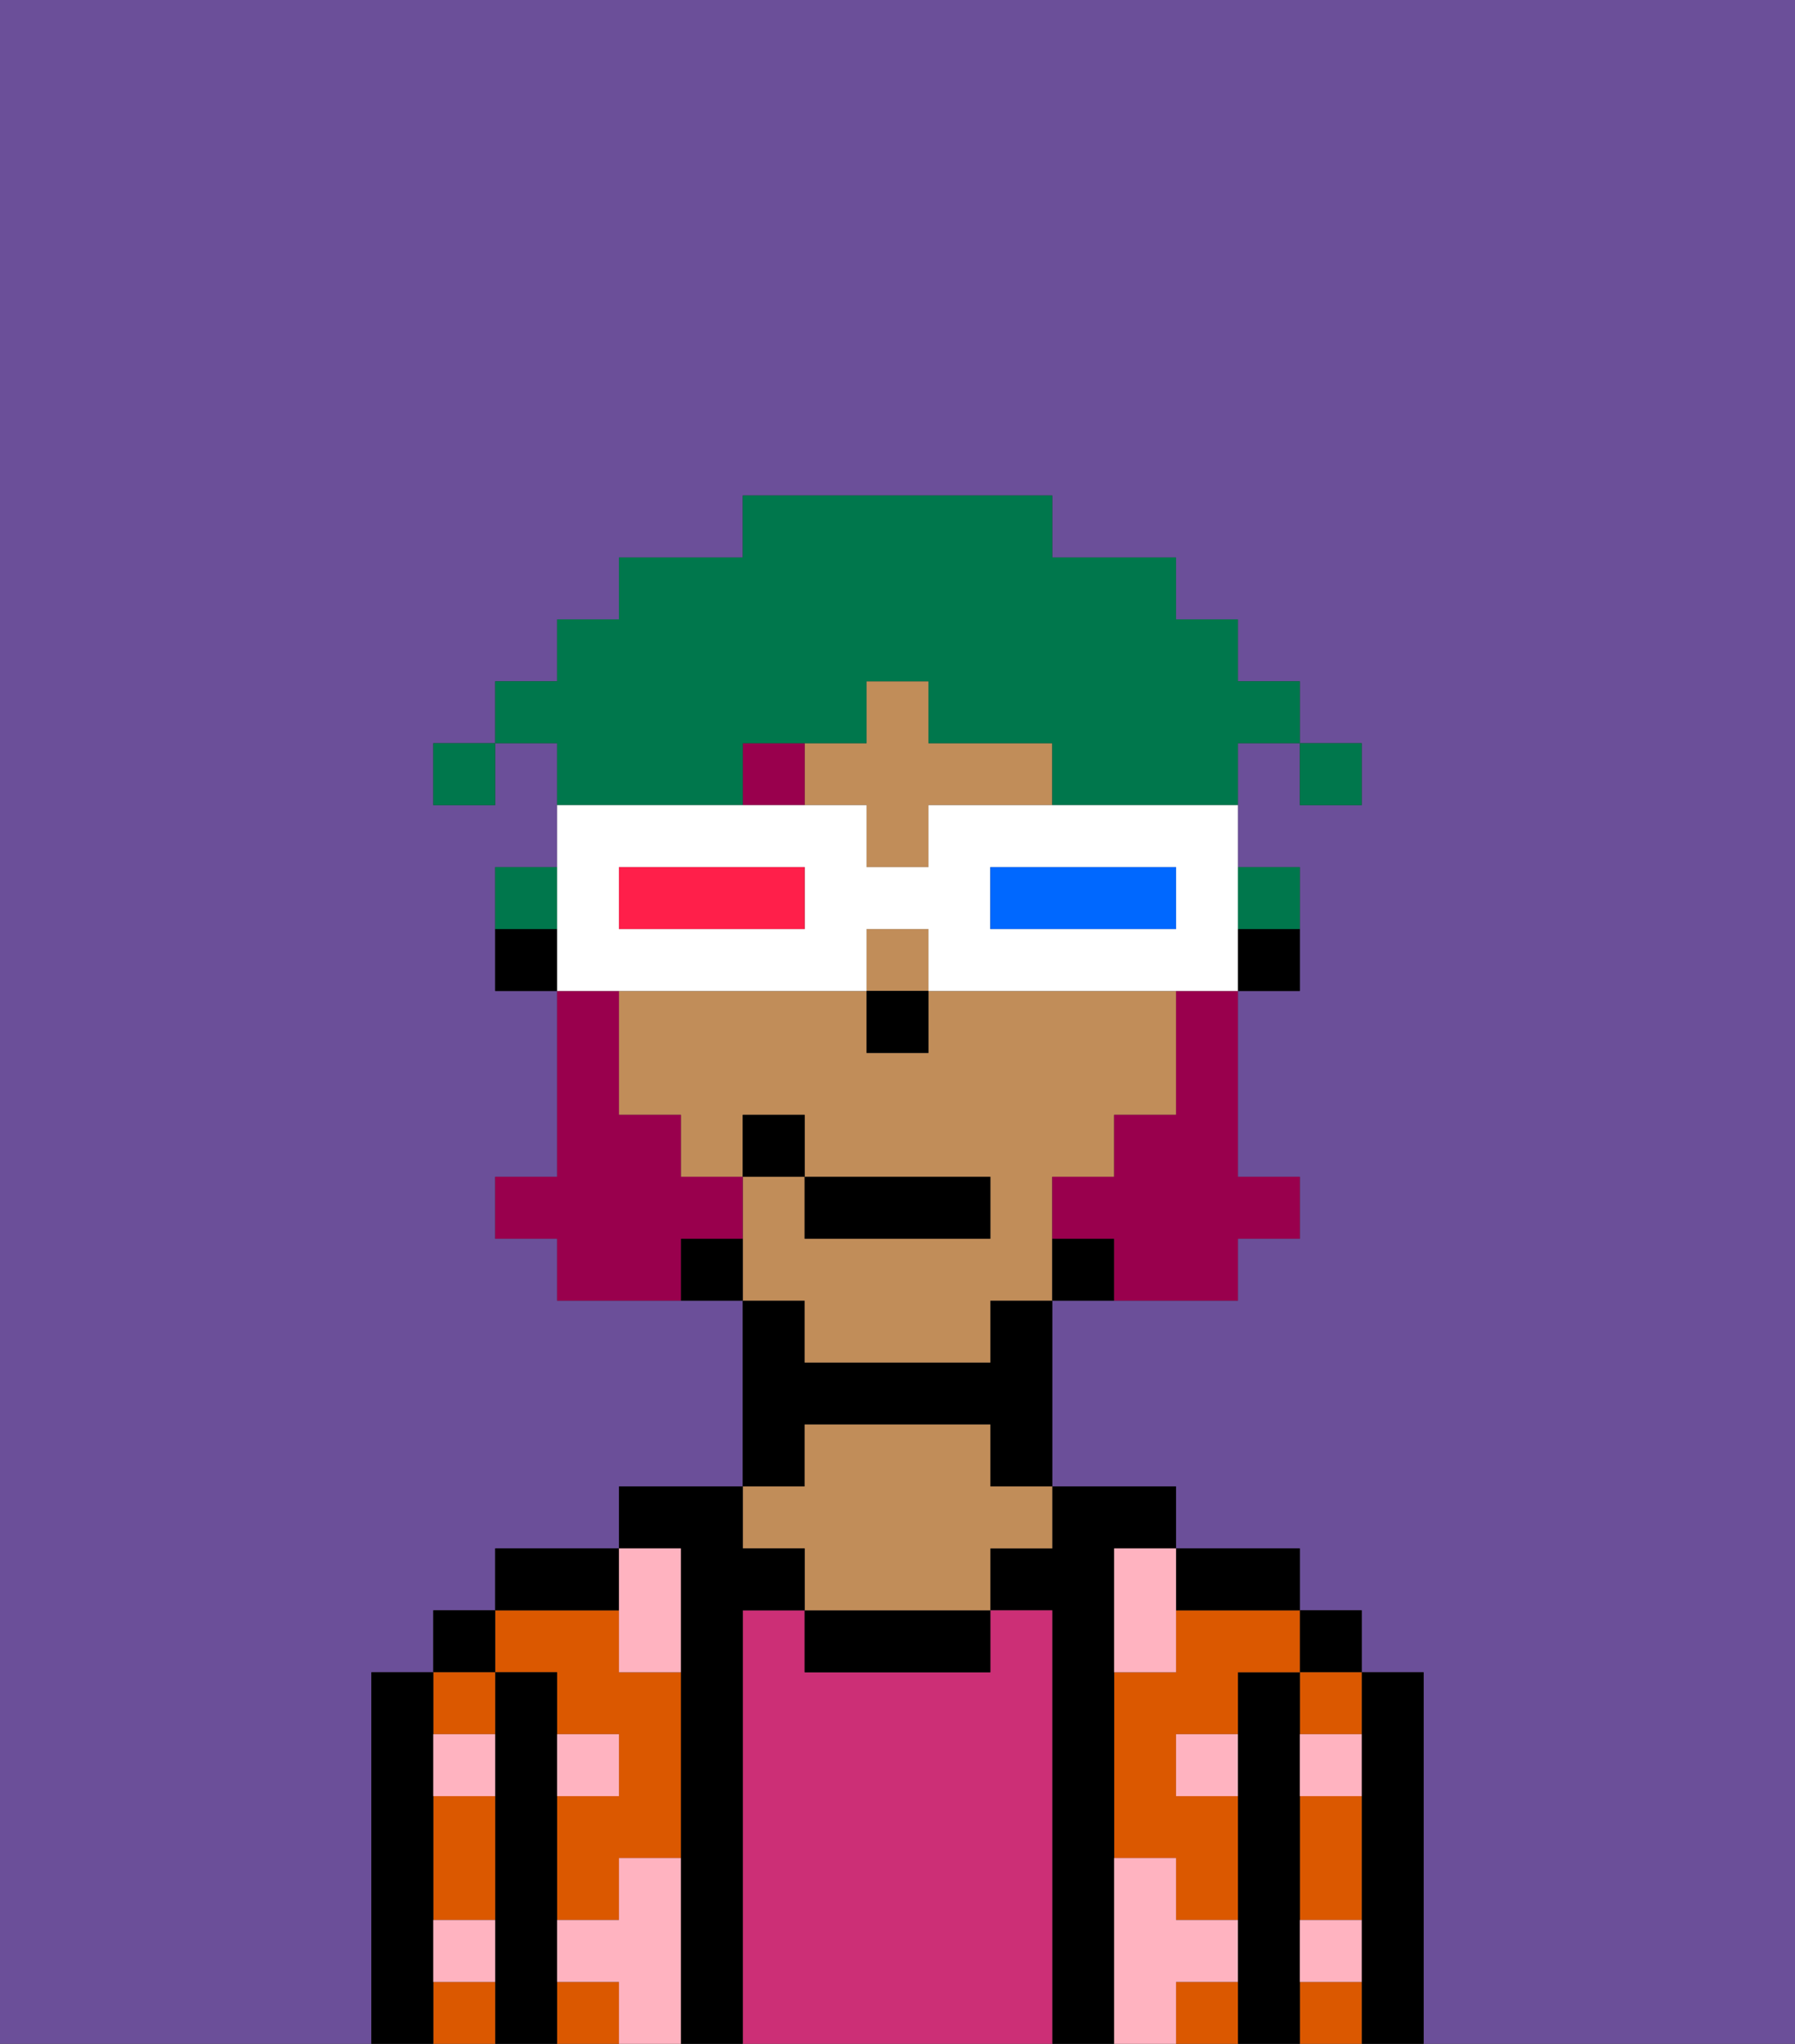 <svg xmlns="http://www.w3.org/2000/svg" viewBox="0 0 29 33"><rect x="0" y="0" width="29" height="33" fill="#333333" stroke="none"/><defs><style>polygon,rect,path{shape-rendering:crispedges;}.ma50-1{fill:#6b4f99;}.ma50-2{fill:#000000;}.ma50-3{fill:#db5800;}.ma50-4{fill:#cc2f76;}.ma50-5{fill:#c18d59;}.ma50-6{fill:#ffb3c0;}.ma50-7{fill:#99004d;}.ma50-8{fill:#99004d;}.ma50-9{fill:#00774c;}.ma50-10{fill:#ffffff;}.ma50-11{fill:#0068ff;}.ma50-12{fill:#ff1f4a;}</style></defs><path class="ma50-1" d="M6,32V27H7V26H8V25h2V24h2V21H9V20H8V19H9V16H8V14H9V12H8v1H7V12H8V11H9V10h1V9h2V8h5V9h2v1h1v1h1v1h1v1H21V12H20v2h1v2H20v3h1v1H20v1H17v3h2v1h2v1h1v1h1v6h6V0H0V33H6Z"/><path class="ma50-2" d="M23,27H22v6h1V27Z"/><rect class="ma50-2" x="21" y="26" width="1" height="1"/><path class="ma50-3" d="M21,32v1h1V32Z"/><path class="ma50-3" d="M21,30v1h1V29H21Z"/><path class="ma50-3" d="M21,28h1V27H21Z"/><path class="ma50-2" d="M21,31V27H20v6h1V31Z"/><path class="ma50-3" d="M19,26v1H18v3h1v1h1V29H19V28h1V27h1V26H19Z"/><path class="ma50-3" d="M19,32v1h1V32Z"/><path class="ma50-2" d="M20,26h1V25H19v1Z"/><path class="ma50-2" d="M18,30V25h1V24H17v1H16v1h1v7h1V30Z"/><path class="ma50-4" d="M17,26H16v1H13V26H12v7h5V26Z"/><path class="ma50-2" d="M13,26v1h3V26H13Z"/><path class="ma50-2" d="M13,23h3v1h1V21H16v1H13V21H12v3h1Z"/><path class="ma50-5" d="M13,25v1h3V25h1V24H16V23H13v1H12v1Z"/><path class="ma50-2" d="M12,26h1V25H12V24H10v1h1v8h1V26Z"/><path class="ma50-3" d="M9,27v1h1v1H9v2h1V30h1V27H10V26H8v1Z"/><rect class="ma50-3" x="9" y="32" width="1" height="1"/><path class="ma50-2" d="M10,25H8v1h2Z"/><path class="ma50-2" d="M9,31V27H8v6H9V31Z"/><rect class="ma50-2" x="7" y="26" width="1" height="1"/><path class="ma50-3" d="M7,32v1H8V32Z"/><path class="ma50-3" d="M7,30v1H8V29H7Z"/><path class="ma50-3" d="M8,28V27H7v1Z"/><path class="ma50-2" d="M7,31V27H6v6H7V31Z"/><path class="ma50-6" d="M11,30H10v1H9v1h1v1h1V30Z"/><path class="ma50-6" d="M10,27h1V25H10v2Z"/><path class="ma50-6" d="M18,26v1h1V25H18Z"/><path class="ma50-6" d="M7,29H8V28H7Z"/><path class="ma50-6" d="M10,28H9v1h1Z"/><path class="ma50-6" d="M21,29h1V28H21Z"/><path class="ma50-6" d="M19,29h1V28H19Z"/><path class="ma50-6" d="M21,32h1V31H21Z"/><path class="ma50-6" d="M7,32H8V31H7Z"/><path class="ma50-6" d="M20,32V31H19V30H18v3h1V32Z"/><path class="ma50-2" d="M20,16h1V15H20Z"/><rect class="ma50-5" x="14" y="15" width="1" height="1"/><path class="ma50-5" d="M13,22h3V21h1V19h1V18h1V16H15v1H14V16H10v2h1v1h1V18h1v1h3v1H13V19H12v2h1Z"/><path class="ma50-5" d="M16,12H15V11H14v1H13v1h1v1h1V13h2V12Z"/><path class="ma50-2" d="M17,20v1h1V20Z"/><path class="ma50-2" d="M11,20v1h1V20Z"/><path class="ma50-2" d="M8,15v1H9V15Z"/><rect class="ma50-2" x="14" y="16" width="1" height="1"/><rect class="ma50-7" x="12" y="12" width="1" height="1"/><path class="ma50-8" d="M19,17v1H18v1H17v1h1v1h2V20h1V19H20V16H19Z"/><path class="ma50-8" d="M12,20V19H11V18H10V16H9v3H8v1H9v1h2V20Z"/><rect class="ma50-2" x="13" y="19" width="3" height="1"/><rect class="ma50-2" x="12" y="18" width="1" height="1"/><rect class="ma50-9" x="21" y="12" width="1" height="1"/><path class="ma50-9" d="M12,13V12h2V11h1v1h2v1h3V12h1V11H20V10H19V9H17V8H12V9H10v1H9v1H8v1H9v1h3Z"/><path class="ma50-9" d="M21,15V14H20v1Z"/><path class="ma50-9" d="M9,14H8v1H9Z"/><rect class="ma50-9" x="7" y="12" width="1" height="1"/><path class="ma50-10" d="M11,16h3V15h1v1h5V13H15v1H14V13H9v3h2Zm5-2h3v1H16Zm-6,0h3v1H10Z"/><path class="ma50-11" d="M19,15V14H16v1h3Z"/><path class="ma50-12" d="M13,15V14H10v1h3Z"/></svg>